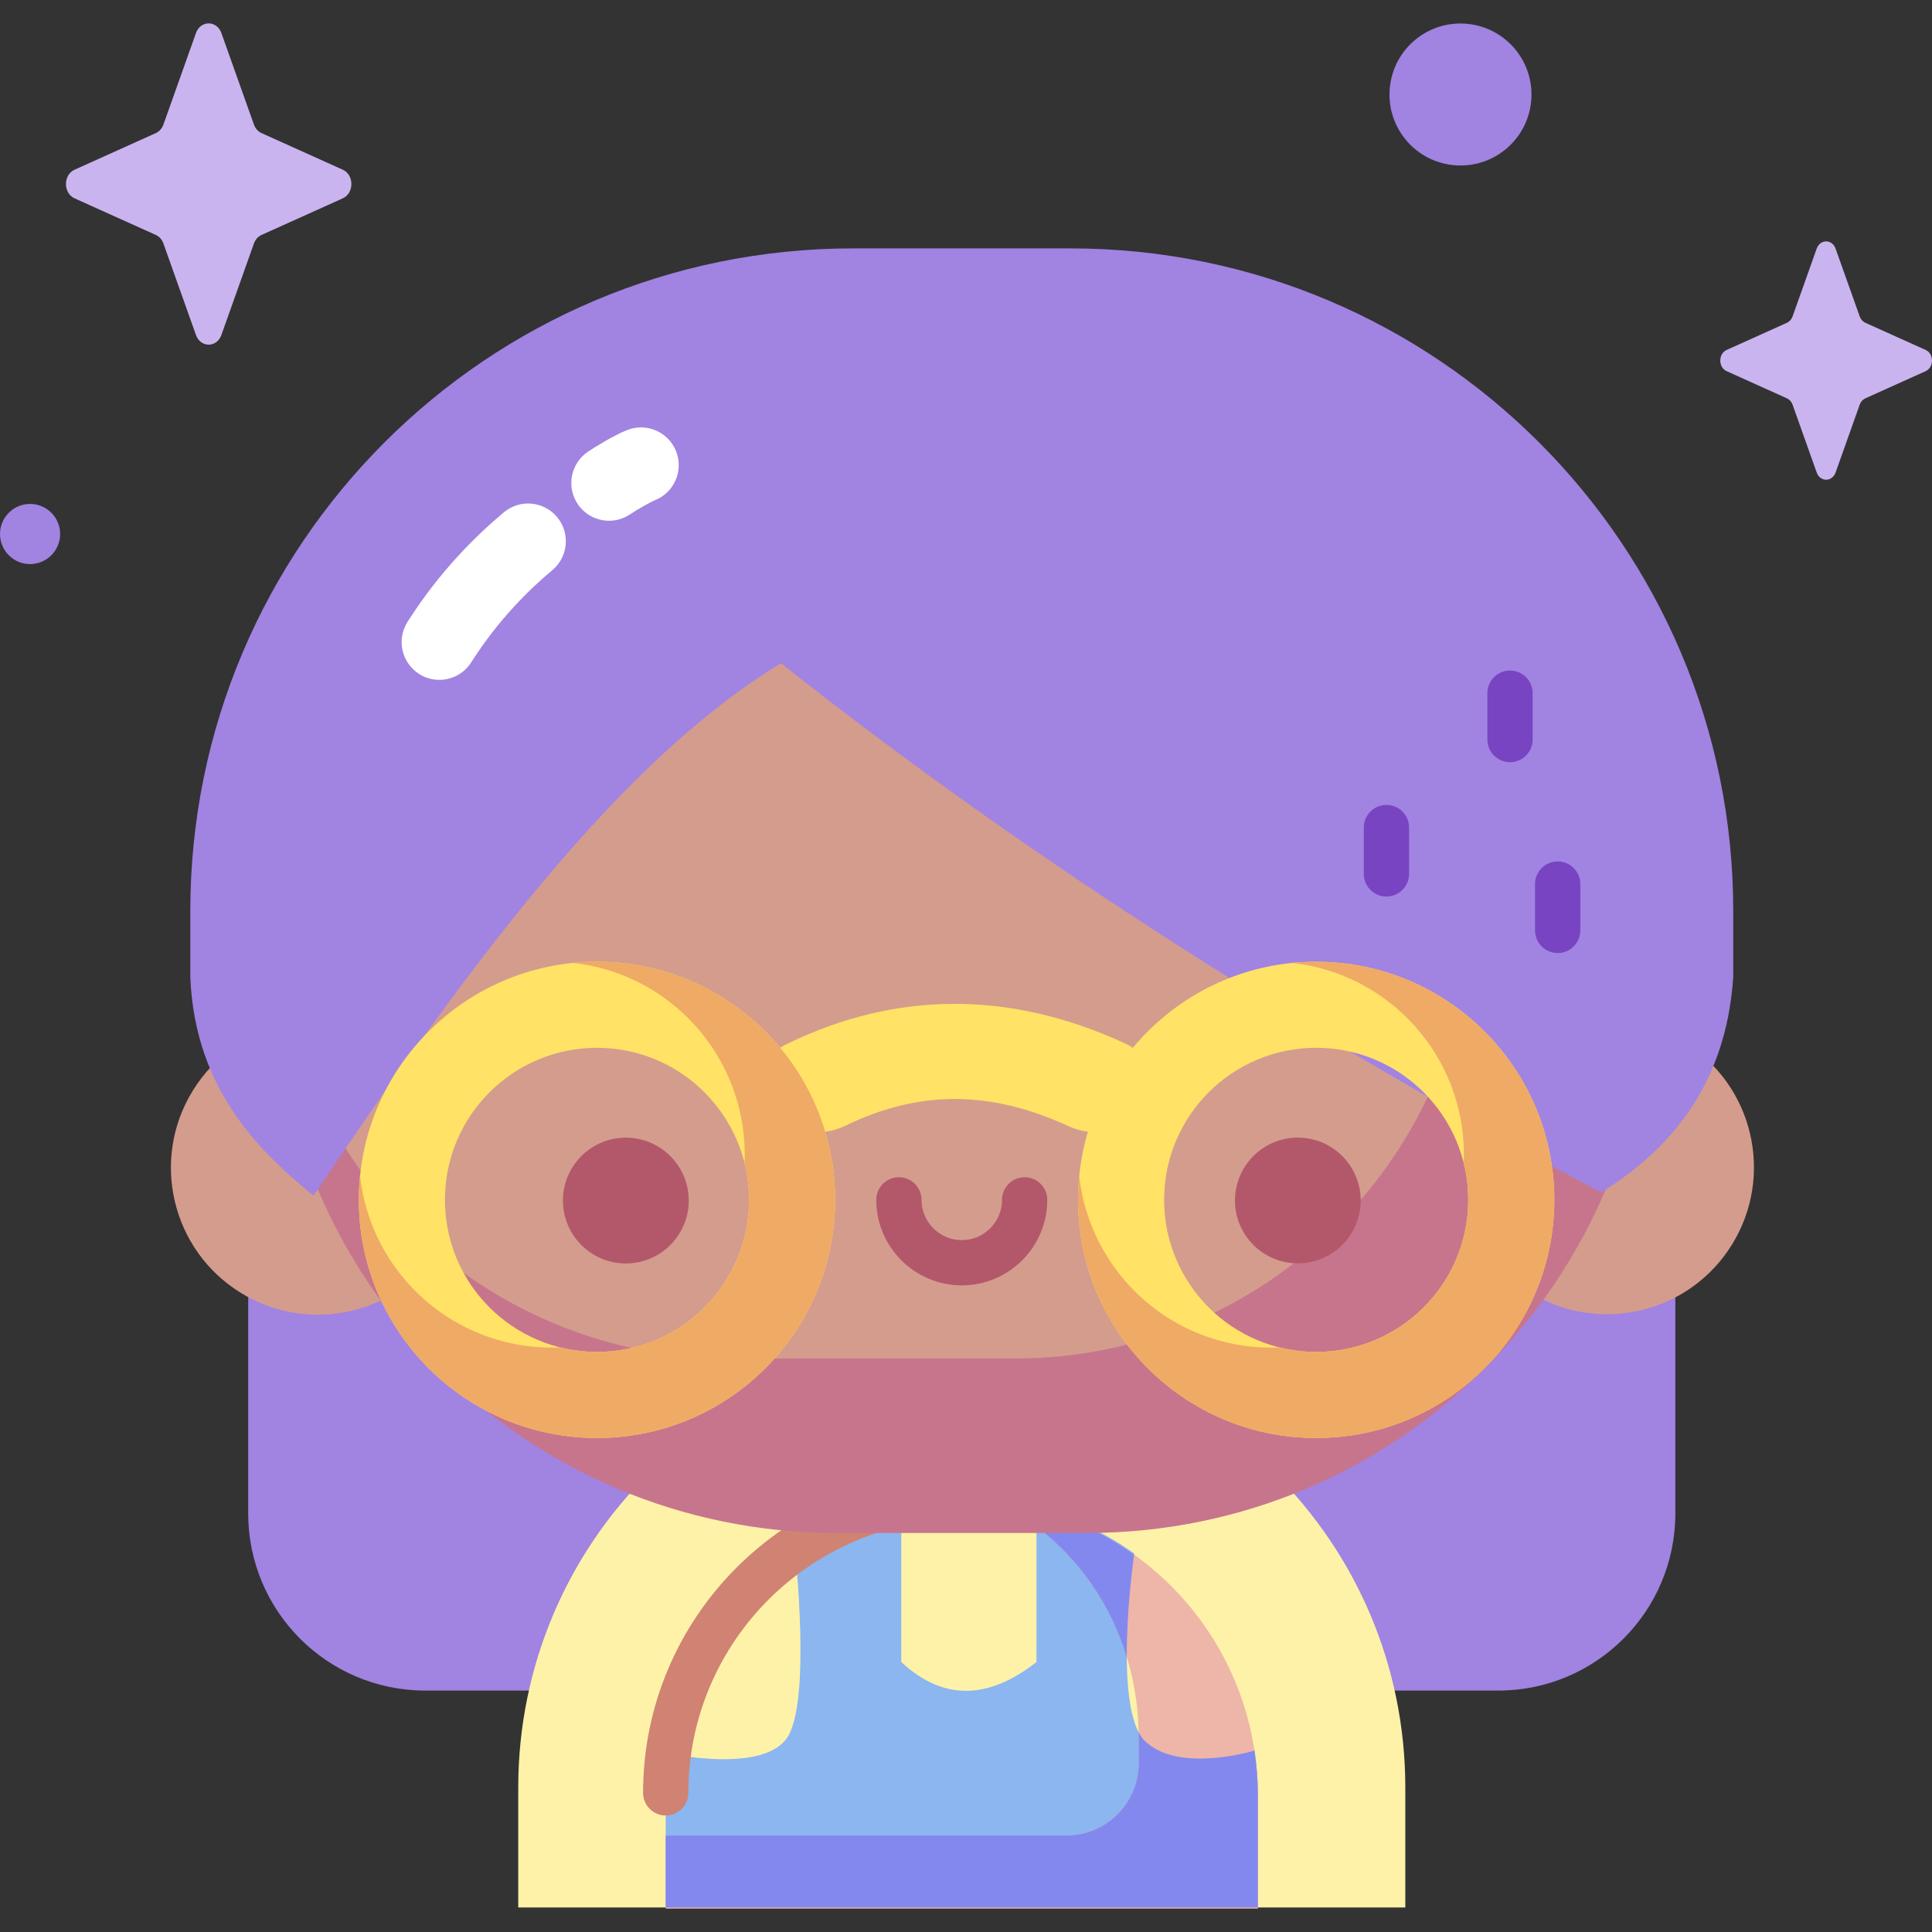 <svg id="Capa_1" enable-background="new 0 0 512 512" height="512" viewBox="0 0 512 512" width="512" xmlns="http://www.w3.org/2000/svg"><rect x="0" y="0" width="512" height="512" fill="#333333" stroke="none"/><g><g><path d="m397.043 448.021h-284.326c-25.924 0-46.94-21.016-46.94-46.94v-139.481h378.206v139.48c0 25.925-21.016 46.941-46.94 46.941z" fill="#a183e2"/><path d="m372.421 505.499v-31.777c0-64.916-52.625-117.541-117.54-117.541-64.916 0-117.541 52.625-117.541 117.541v31.777z" fill="#fef2a8"/><path d="m303.644 461.612c-9.148-8.385-3.049-49.904-3.049-49.904-7.712-5.538-16.468-9.714-25.918-12.171v40.923c-12.428 9.731-24.414 10.597-35.828 0v-41.792c-10.281 2.138-19.828 6.277-28.205 12.007 0 0 4.574 41.026-2.287 50.174s-31.177 3.811-31.177 3.811c-.488 3.537-.76 7.142-.76 10.813v30.025h156.92v-30.025c0-3.935-.306-7.796-.865-11.575 0 .001-19.683 6.1-28.831-2.286z" fill="#8bb6ef"/><path d="m263.113 397.748c22.694 10.207 38.658 34.432 38.658 62.703v6.802c0 10.588-8.584 19.172-19.172 19.172h-106.179v19.376h156.921v-30.024c0-40.552-30.765-73.913-70.228-78.029z" fill="#eeb6a8"/><g fill="#8388ef"><path d="m332.436 463.911c-.812.247-19.84 5.907-28.792-2.299-.725-.665-1.354-1.539-1.898-2.583.009.474.025.945.025 1.421v6.802c0 10.588-8.583 19.172-19.172 19.172h-106.179v19.074h156.921v-29.728c-.001-4.032-.318-7.99-.905-11.859z"/><path d="m300.554 411.996c-7.702-5.525-16.443-9.688-25.877-12.142v4.732c11.105 8.309 19.608 20.397 23.93 34.55-.066-12.278 1.658-25.086 1.947-27.14z"/></g><g><path d="m176.42 481.127c-3.313 0-6-2.686-6-6 0-46.571 37.889-84.46 84.46-84.46 3.313 0 6 2.686 6 6 0 3.313-2.687 6-6 6-39.955 0-72.46 32.506-72.46 72.46 0 3.314-2.687 6-6 6z" fill="#d08372"/></g><g fill="#d49c8d"><ellipse cx="425.649" cy="309.411" rx="38.925" ry="38.925" transform="matrix(.526 -.851 .851 .526 -61.329 508.823)"/><ellipse cx="84.111" cy="309.411" rx="38.925" ry="38.925" transform="matrix(.526 -.851 .851 .526 -223.31 218.294)"/><path d="m288.05 405.608h-66.34c-82.435 0-149.263-66.827-149.263-149.262 0-82.435 66.827-149.263 149.263-149.263h66.339c82.435 0 149.262 66.827 149.262 149.263.001 82.434-66.826 149.262-149.261 149.262z"/></g><path d="m288.05 107.732h-19.141c66.831 0 121.009 54.177 121.009 121.009v10.277c0 66.831-54.178 121.009-121.009 121.009h-75.452c-63.956 0-116.316-49.617-120.704-112.457-.194 3.118-.305 6.258-.305 9.425 0 82.435 66.827 149.262 149.263 149.262h66.339c82.436 0 149.263-66.827 149.263-149.262-.001-82.436-66.828-149.263-149.263-149.263z" fill="#c7758d"/><ellipse cx="165.829" cy="317.975" fill="#b3586b" rx="16.663" ry="16.663" transform="matrix(.993 -.122 .122 .993 -37.609 22.644)"/><ellipse cx="343.931" cy="317.975" fill="#b3586b" rx="16.663" ry="16.663" transform="matrix(.23 -.973 .973 .23 -44.557 579.65)"/><g><path d="m179.324 274.657c-.918 0-1.849-.211-2.723-.657-.023-.011-4.946-2.429-10.772-2.429-5.825 0-10.748 2.418-10.797 2.442-2.956 1.469-6.559.284-8.045-2.663-1.487-2.948-.325-6.537 2.616-8.038.75-.383 7.579-3.741 16.227-3.741s15.477 3.358 16.227 3.741c2.952 1.506 4.123 5.12 2.617 8.071-1.062 2.079-3.167 3.274-5.35 3.274z" fill="#440a29"/></g><g><path d="m357.425 274.657c-.918 0-1.85-.211-2.723-.657-.023-.011-4.946-2.429-10.772-2.429s-10.748 2.418-10.797 2.442c-2.954 1.47-6.56.286-8.046-2.663-1.486-2.948-.325-6.537 2.615-8.038.75-.383 7.578-3.741 16.228-3.741 8.648 0 15.477 3.358 16.227 3.741 2.952 1.506 4.123 5.12 2.616 8.071-1.06 2.079-3.165 3.274-5.348 3.274z" fill="#440a29"/></g><g><path d="m254.88 340.639c-12.497 0-22.663-10.167-22.663-22.663 0-3.314 2.687-6 6-6 3.314 0 6 2.686 6 6 0 5.88 4.783 10.663 10.663 10.663s10.663-4.783 10.663-10.663c0-3.314 2.686-6 6-6 3.313 0 6 2.686 6 6 0 12.496-10.167 22.663-22.663 22.663z" fill="#b3586b"/></g><path d="m424.281 316.017c17.824-11.034 33.102-28.009 35.046-57.061v-17.513c0-96.989-78.625-175.615-175.615-175.615h-57.663c-96.989 0-175.615 78.626-175.615 175.615v17.513c1.238 30.75 19.628 47.159 32.642 57.91 39.859-59.158 80.163-114.578 123.901-141.1 67.578 53.482 140.67 99.321 217.304 140.251z" fill="#a183e2"/><g><path d="m161.407 138.004c-3.232 0-6.404-1.564-8.331-4.456-3.062-4.596-1.819-10.805 2.777-13.867 2.013-1.341 6.746-4.254 10.252-5.679 5.116-2.08 10.949.384 13.029 5.5 2.079 5.116-.383 10.95-5.499 13.029-1.44.585-4.779 2.52-6.691 3.794-1.706 1.135-3.632 1.679-5.537 1.679z" fill="#fff"/></g><g><path d="m116.428 180.169c-1.831 0-3.683-.502-5.344-1.555-4.665-2.956-6.05-9.134-3.094-13.799 8.651-13.652 18.682-23.345 25.572-29.07 4.248-3.531 10.552-2.949 14.083 1.299 3.53 4.248 2.948 10.553-1.299 14.082-5.785 4.808-14.205 12.942-21.462 24.395-1.904 3.004-5.145 4.648-8.456 4.648z" fill="#fff"/></g><g><path d="m367.424 237.589c-3.313 0-6-2.687-6-6v-12.276c0-3.313 2.687-6 6-6 3.314 0 6 2.687 6 6v12.276c0 3.313-2.686 6-6 6z" fill="#7844c1"/></g><g><path d="m400.168 201.98c-3.314 0-6-2.686-6-6v-12.276c0-3.313 2.686-6 6-6 3.313 0 6 2.687 6 6v12.276c0 3.313-2.686 6-6 6z" fill="#7844c1"/></g><g><path d="m412.8 252.564c-3.314 0-6-2.686-6-6v-12.276c0-3.313 2.686-6 6-6s6 2.687 6 6v12.276c0 3.313-2.686 6-6 6z" fill="#7844c1"/></g><g><g fill="#ffe266"><path d="m290.67 300.076c-2.504 0-5.04-.511-7.383-1.59-20.871-9.602-39.7-9.649-59.256-.147-7.247 3.52-16.573 1.517-20.831-4.478-4.257-5.995-1.833-13.71 5.414-17.232 28.976-14.081 59.077-14.13 89.468-.147 7.346 3.379 9.988 11.045 5.902 17.121-2.783 4.139-7.968 6.473-13.314 6.473z"/><path d="m158.208 254.866c-34.854 0-63.109 28.255-63.109 63.109s28.255 63.109 63.109 63.109 63.109-28.255 63.109-63.109-28.255-63.109-63.109-63.109zm0 103.405c-22.255 0-40.296-18.041-40.296-40.296s18.041-40.296 40.296-40.296 40.296 18.041 40.296 40.296-18.041 40.296-40.296 40.296z"/><path d="m348.798 254.866c-34.854 0-63.109 28.255-63.109 63.109s28.255 63.109 63.109 63.109 63.109-28.255 63.109-63.109-28.255-63.109-63.109-63.109zm0 103.405c-22.255 0-40.296-18.041-40.296-40.296s18.041-40.296 40.296-40.296 40.296 18.041 40.296 40.296-18.041 40.296-40.296 40.296z"/></g><path d="m158.225 254.866c-.005 0-.011 0-.017 0-2.138 0-4.25.109-6.334.317 25.583 2.81 45.489 24.484 45.489 50.815 0 .745-.024 1.484-.056 2.22.777 3.125 1.196 6.391 1.196 9.757 0 22.255-18.041 40.296-40.296 40.296-3.366 0-6.632-.419-9.757-1.196-.737.032-1.475.056-2.219.056-26.332 0-48.006-19.906-50.816-45.489-.104 1.041-.183 2.089-.236 3.144-.053 1.056-.081 2.119-.081 3.189 0 34.854 28.255 63.109 63.109 63.109s63.109-28.255 63.109-63.109c.001-34.848-28.245-63.1-63.091-63.109z" fill="#efaa66"/><path d="m348.838 254.867c-.013 0-.027-.001-.04-.001-2.138 0-4.25.109-6.334.317 25.583 2.81 45.489 24.484 45.489 50.815 0 .745-.025 1.484-.056 2.22.777 3.125 1.196 6.391 1.196 9.756 0 22.255-18.041 40.296-40.296 40.296-3.365 0-6.632-.419-9.756-1.196-.737.031-1.476.056-2.22.056-26.331 0-48.006-19.906-50.816-45.489-.208 2.083-.317 4.195-.317 6.333v.019c.011 34.845 28.261 63.09 63.109 63.09 34.854 0 63.109-28.255 63.109-63.109.001-34.839-28.232-63.085-63.068-63.107z" fill="#efaa66"/></g></g><g><path d="m58.671 8.767 8.618 24.232c.369 1.038 1.1 1.86 2.021 2.275l21.529 9.7c3.042 1.37 3.042 6.217 0 7.587l-21.529 9.7c-.922.415-1.652 1.237-2.021 2.275l-8.618 24.232c-1.217 3.424-5.523 3.424-6.741 0l-8.618-24.232c-.369-1.037-1.099-1.86-2.021-2.275l-21.529-9.7c-3.042-1.37-3.042-6.217 0-7.587l21.529-9.7c.922-.415 1.652-1.237 2.021-2.275l8.618-24.232c1.218-3.424 5.524-3.424 6.741 0z" fill="#cab4ef"/><ellipse cx="387.116" cy="25.017" fill="#a183e2" rx="18.818" ry="18.818" transform="matrix(.16 -.987 .987 .16 300.413 403.127)"/><circle cx="7.969" cy="141.518" fill="#a183e2" r="7.969"/><path d="m486.446 65.879 6.393 17.975c.274.77.815 1.379 1.499 1.688l15.97 7.195c2.256 1.017 2.256 4.611 0 5.628l-15.97 7.195c-.684.308-1.226.918-1.499 1.688l-6.393 17.975c-.903 2.539-4.097 2.539-5 0l-6.393-17.975c-.274-.77-.815-1.379-1.499-1.688l-15.97-7.195c-2.256-1.017-2.256-4.611 0-5.628l15.97-7.195c.684-.308 1.226-.918 1.499-1.688l6.393-17.975c.903-2.539 4.097-2.539 5 0z" fill="#cab4ef"/></g></g></svg>